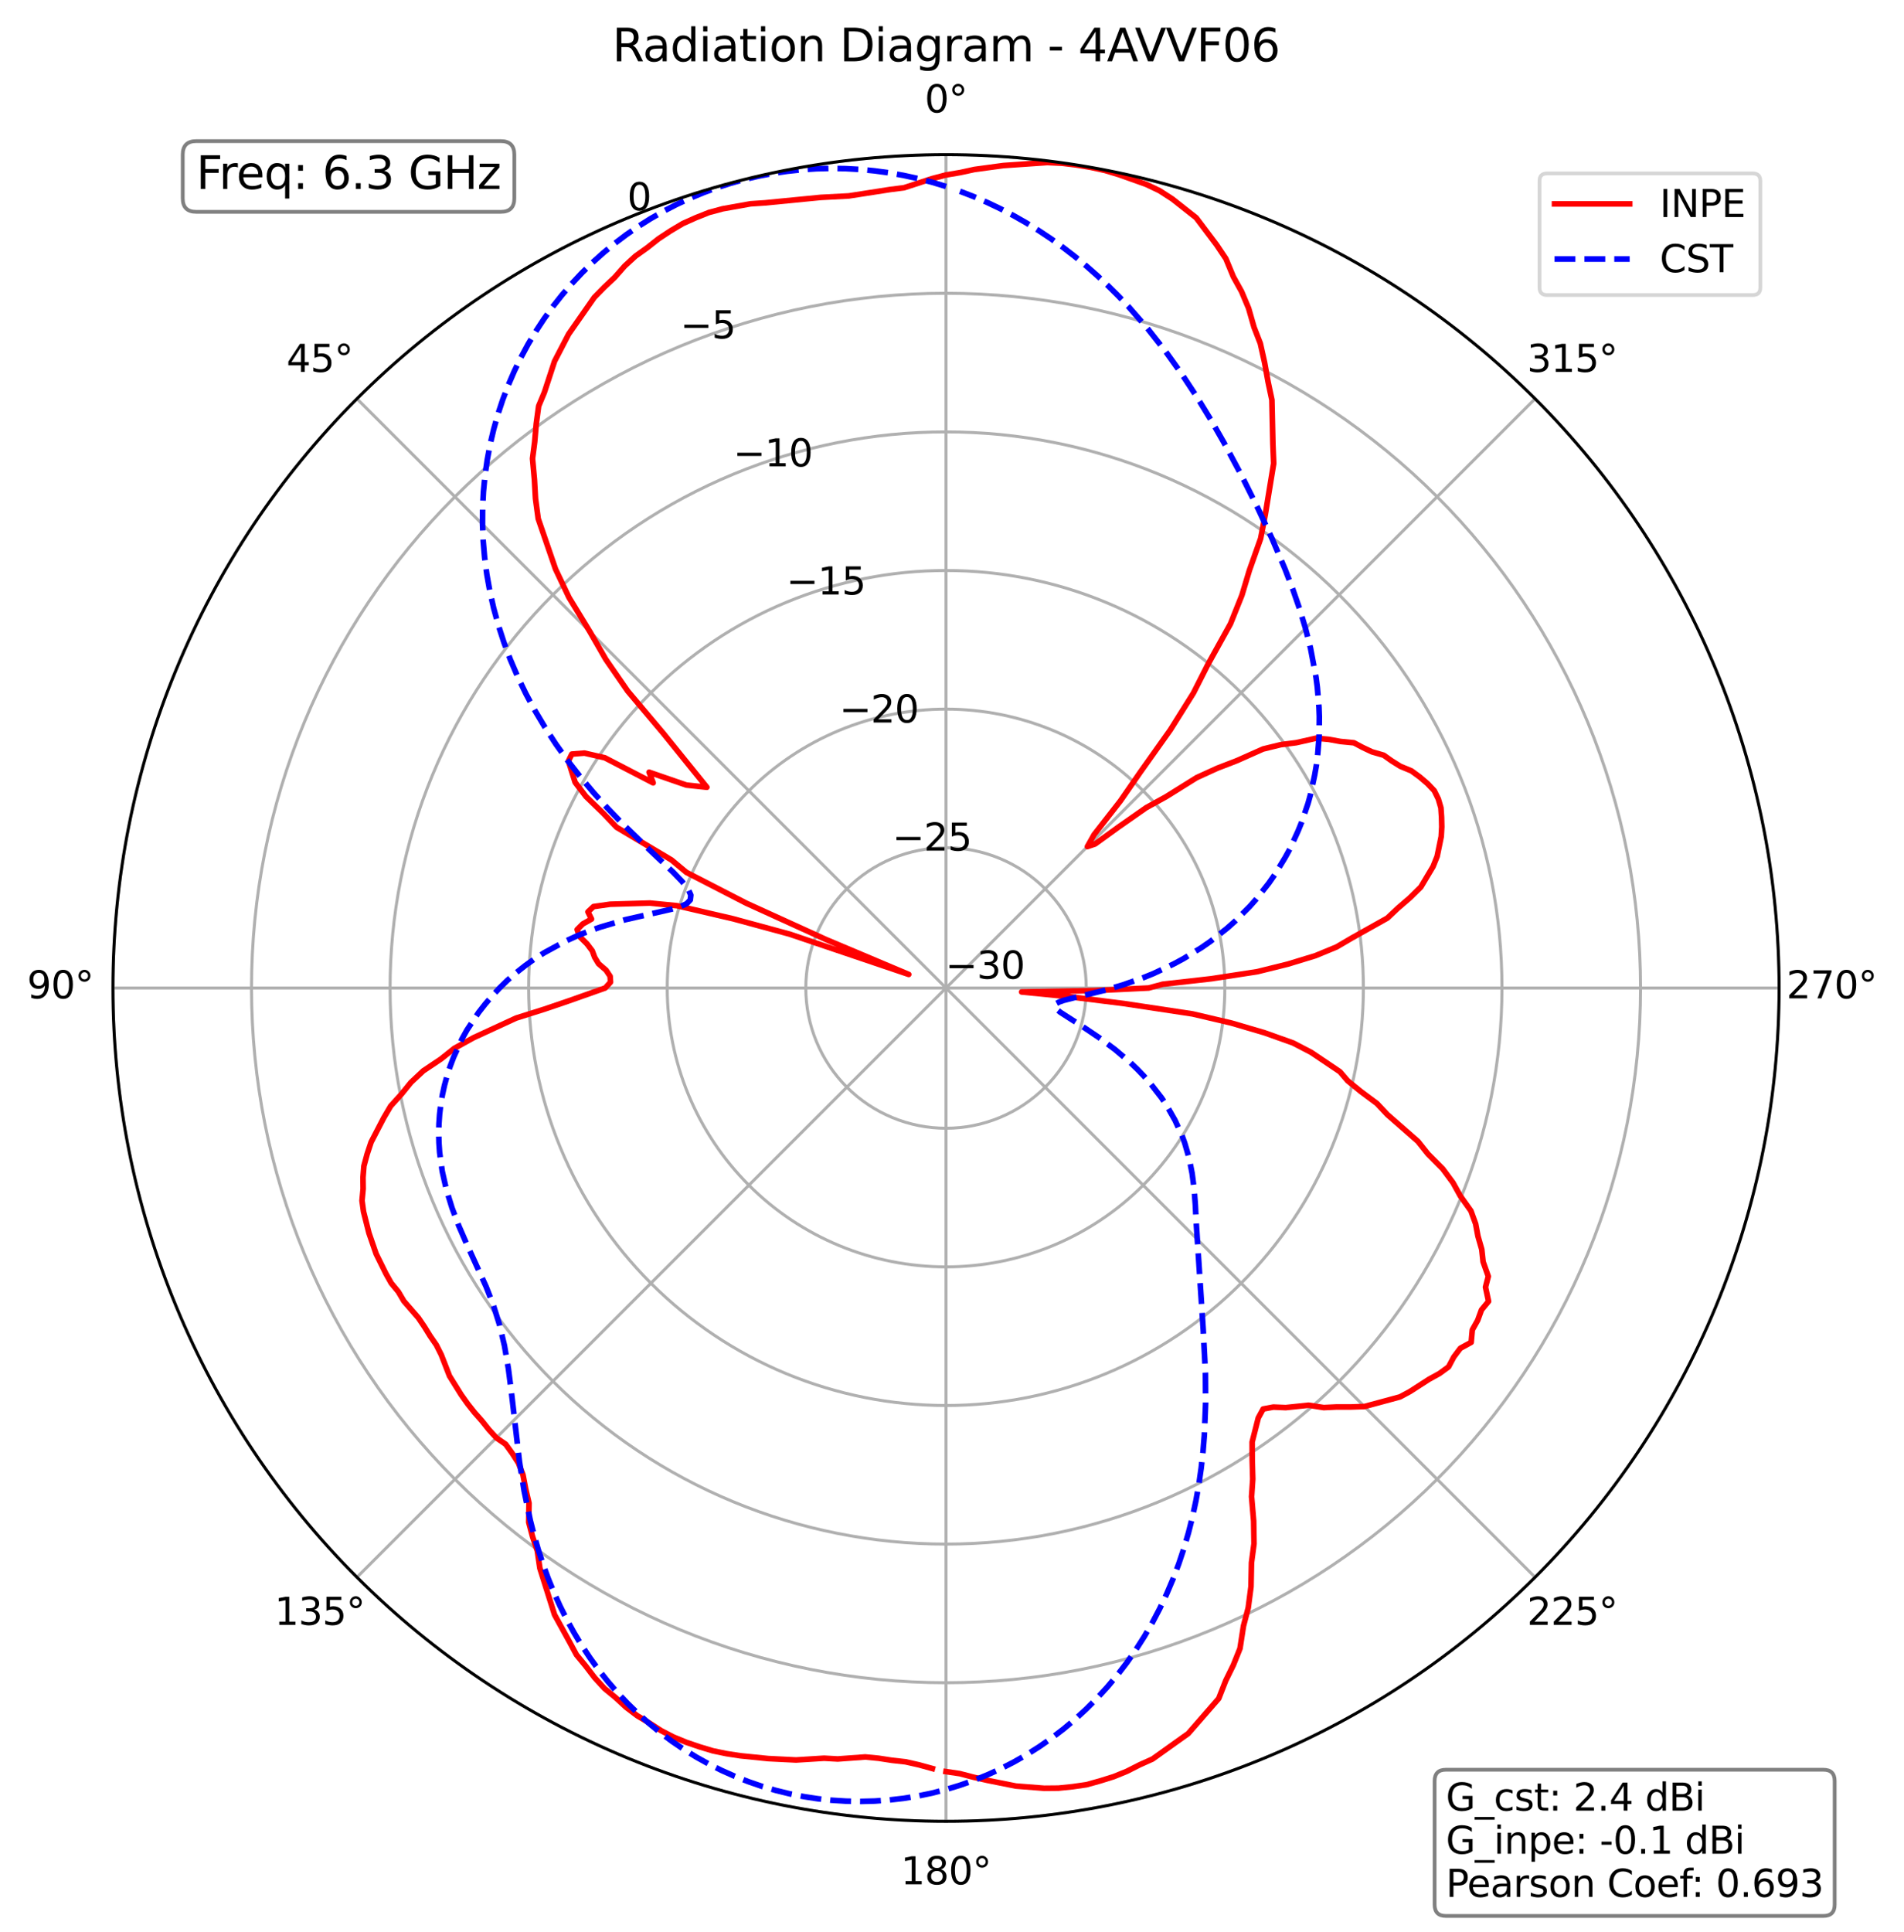 <?xml version="1.0" encoding="utf-8" standalone="no"?>
<!DOCTYPE svg PUBLIC "-//W3C//DTD SVG 1.1//EN"
  "http://www.w3.org/Graphics/SVG/1.1/DTD/svg11.dtd">
<svg xmlns:xlink="http://www.w3.org/1999/xlink" width="506.826pt" height="514.053pt" viewBox="0 0 506.826 514.053" xmlns="http://www.w3.org/2000/svg" version="1.1">
 <defs>
  <style type="text/css">*{stroke-linejoin: round; stroke-linecap: butt}</style>
 </defs>
 <g id="figure_1">
  <g id="patch_1">
   <path d="M 0 514.053 
L 506.826 514.053 
L 506.826 0 
L 0 0 
z
" style="fill: #ffffff"/>
  </g>
  <g id="axes_1">
   <g id="patch_2">
    <path d="M 473.582 262.917 
C 473.582 233.796 467.846 204.958 456.702 178.053 
C 445.558 151.149 429.222 126.701 408.63 106.109 
C 388.039 85.517 363.591 69.182 336.686 58.038 
C 309.782 46.893 280.944 41.157 251.822 41.157 
C 222.701 41.157 193.863 46.893 166.959 58.038 
C 140.054 69.182 115.606 85.517 95.014 106.109 
C 74.423 126.701 58.087 151.149 46.943 178.053 
C 35.799 204.958 30.062 233.796 30.062 262.917 
C 30.062 292.038 35.799 320.877 46.943 347.781 
C 58.087 374.686 74.423 399.133 95.014 419.725 
C 115.606 440.317 140.054 456.652 166.959 467.797 
C 193.863 478.941 222.701 484.677 251.822 484.677 
C 280.944 484.677 309.782 478.941 336.686 467.797 
C 363.591 456.652 388.039 440.317 408.63 419.725 
C 429.222 399.133 445.558 374.686 456.702 347.781 
C 467.846 320.877 473.582 292.038 473.582 262.917 
M 251.822 262.917 
C 251.822 262.917 251.822 262.917 251.822 262.917 
C 251.822 262.917 251.822 262.917 251.822 262.917 
C 251.822 262.917 251.822 262.917 251.822 262.917 
C 251.822 262.917 251.822 262.917 251.822 262.917 
C 251.822 262.917 251.822 262.917 251.822 262.917 
C 251.822 262.917 251.822 262.917 251.822 262.917 
C 251.822 262.917 251.822 262.917 251.822 262.917 
C 251.822 262.917 251.822 262.917 251.822 262.917 
C 251.822 262.917 251.822 262.917 251.822 262.917 
C 251.822 262.917 251.822 262.917 251.822 262.917 
C 251.822 262.917 251.822 262.917 251.822 262.917 
C 251.822 262.917 251.822 262.917 251.822 262.917 
C 251.822 262.917 251.822 262.917 251.822 262.917 
C 251.822 262.917 251.822 262.917 251.822 262.917 
C 251.822 262.917 251.822 262.917 251.822 262.917 
C 251.822 262.917 251.822 262.917 251.822 262.917 
M 473.582 262.917 
z
" style="fill: #ffffff"/>
   </g>
   <g id="matplotlib.axis_1">
    <g id="xtick_1">
     <g id="line2d_1">
      <path d="M 251.822 262.917 
L 251.822 41.157 
" clip-path="url(#p8ae333e4e7)" style="fill: none; stroke: #b0b0b0; stroke-width: 0.8; stroke-linecap: square"/>
     </g>
     <g id="text_1">
      <!-- 0° -->
      <g transform="translate(246.141 29.917)scale(0.1 -0.1)">
       <defs>
        <path id="DejaVuSans-30" d="M 2034 4250 
Q 1547 4250 1301 3770 
Q 1056 3291 1056 2328 
Q 1056 1369 1301 889 
Q 1547 409 2034 409 
Q 2525 409 2770 889 
Q 3016 1369 3016 2328 
Q 3016 3291 2770 3770 
Q 2525 4250 2034 4250 
z
M 2034 4750 
Q 2819 4750 3233 4129 
Q 3647 3509 3647 2328 
Q 3647 1150 3233 529 
Q 2819 -91 2034 -91 
Q 1250 -91 836 529 
Q 422 1150 422 2328 
Q 422 3509 836 4129 
Q 1250 4750 2034 4750 
z
" transform="scale(0.016)"/>
        <path id="DejaVuSans-b0" d="M 1600 4347 
Q 1350 4347 1178 4173 
Q 1006 4000 1006 3750 
Q 1006 3503 1178 3333 
Q 1350 3163 1600 3163 
Q 1850 3163 2022 3333 
Q 2194 3503 2194 3750 
Q 2194 3997 2020 4172 
Q 1847 4347 1600 4347 
z
M 1600 4750 
Q 1800 4750 1984 4673 
Q 2169 4597 2303 4453 
Q 2447 4313 2519 4134 
Q 2591 3956 2591 3750 
Q 2591 3338 2302 3052 
Q 2013 2766 1594 2766 
Q 1172 2766 890 3047 
Q 609 3328 609 3750 
Q 609 4169 896 4459 
Q 1184 4750 1600 4750 
z
" transform="scale(0.016)"/>
       </defs>
       <use xlink:href="#DejaVuSans-30"/>
       <use xlink:href="#DejaVuSans-b0" x="63.623"/>
      </g>
     </g>
    </g>
    <g id="xtick_2">
     <g id="line2d_2">
      <path d="M 251.822 262.917 
L 95.014 106.109 
" clip-path="url(#p8ae333e4e7)" style="fill: none; stroke: #b0b0b0; stroke-width: 0.8; stroke-linecap: square"/>
     </g>
     <g id="text_2">
      <!-- 45° -->
      <g transform="translate(76.253 98.969)scale(0.1 -0.1)">
       <defs>
        <path id="DejaVuSans-34" d="M 2419 4116 
L 825 1625 
L 2419 1625 
L 2419 4116 
z
M 2253 4666 
L 3047 4666 
L 3047 1625 
L 3713 1625 
L 3713 1100 
L 3047 1100 
L 3047 0 
L 2419 0 
L 2419 1100 
L 313 1100 
L 313 1709 
L 2253 4666 
z
" transform="scale(0.016)"/>
        <path id="DejaVuSans-35" d="M 691 4666 
L 3169 4666 
L 3169 4134 
L 1269 4134 
L 1269 2991 
Q 1406 3038 1543 3061 
Q 1681 3084 1819 3084 
Q 2600 3084 3056 2656 
Q 3513 2228 3513 1497 
Q 3513 744 3044 326 
Q 2575 -91 1722 -91 
Q 1428 -91 1123 -41 
Q 819 9 494 109 
L 494 744 
Q 775 591 1075 516 
Q 1375 441 1709 441 
Q 2250 441 2565 725 
Q 2881 1009 2881 1497 
Q 2881 1984 2565 2268 
Q 2250 2553 1709 2553 
Q 1456 2553 1204 2497 
Q 953 2441 691 2322 
L 691 4666 
z
" transform="scale(0.016)"/>
       </defs>
       <use xlink:href="#DejaVuSans-34"/>
       <use xlink:href="#DejaVuSans-35" x="63.623"/>
       <use xlink:href="#DejaVuSans-b0" x="127.246"/>
      </g>
     </g>
    </g>
    <g id="xtick_3">
     <g id="line2d_3">
      <path d="M 251.822 262.917 
L 30.062 262.917 
" clip-path="url(#p8ae333e4e7)" style="fill: none; stroke: #b0b0b0; stroke-width: 0.8; stroke-linecap: square"/>
     </g>
     <g id="text_3">
      <!-- 90° -->
      <g transform="translate(7.2 265.677)scale(0.1 -0.1)">
       <defs>
        <path id="DejaVuSans-39" d="M 703 97 
L 703 672 
Q 941 559 1184 500 
Q 1428 441 1663 441 
Q 2288 441 2617 861 
Q 2947 1281 2994 2138 
Q 2813 1869 2534 1725 
Q 2256 1581 1919 1581 
Q 1219 1581 811 2004 
Q 403 2428 403 3163 
Q 403 3881 828 4315 
Q 1253 4750 1959 4750 
Q 2769 4750 3195 4129 
Q 3622 3509 3622 2328 
Q 3622 1225 3098 567 
Q 2575 -91 1691 -91 
Q 1453 -91 1209 -44 
Q 966 3 703 97 
z
M 1959 2075 
Q 2384 2075 2632 2365 
Q 2881 2656 2881 3163 
Q 2881 3666 2632 3958 
Q 2384 4250 1959 4250 
Q 1534 4250 1286 3958 
Q 1038 3666 1038 3163 
Q 1038 2656 1286 2365 
Q 1534 2075 1959 2075 
z
" transform="scale(0.016)"/>
       </defs>
       <use xlink:href="#DejaVuSans-39"/>
       <use xlink:href="#DejaVuSans-30" x="63.623"/>
       <use xlink:href="#DejaVuSans-b0" x="127.246"/>
      </g>
     </g>
    </g>
    <g id="xtick_4">
     <g id="line2d_4">
      <path d="M 251.822 262.917 
L 95.014 419.725 
" clip-path="url(#p8ae333e4e7)" style="fill: none; stroke: #b0b0b0; stroke-width: 0.8; stroke-linecap: square"/>
     </g>
     <g id="text_4">
      <!-- 135° -->
      <g transform="translate(73.071 432.384)scale(0.1 -0.1)">
       <defs>
        <path id="DejaVuSans-31" d="M 794 531 
L 1825 531 
L 1825 4091 
L 703 3866 
L 703 4441 
L 1819 4666 
L 2450 4666 
L 2450 531 
L 3481 531 
L 3481 0 
L 794 0 
L 794 531 
z
" transform="scale(0.016)"/>
        <path id="DejaVuSans-33" d="M 2597 2516 
Q 3050 2419 3304 2112 
Q 3559 1806 3559 1356 
Q 3559 666 3084 287 
Q 2609 -91 1734 -91 
Q 1441 -91 1130 -33 
Q 819 25 488 141 
L 488 750 
Q 750 597 1062 519 
Q 1375 441 1716 441 
Q 2309 441 2620 675 
Q 2931 909 2931 1356 
Q 2931 1769 2642 2001 
Q 2353 2234 1838 2234 
L 1294 2234 
L 1294 2753 
L 1863 2753 
Q 2328 2753 2575 2939 
Q 2822 3125 2822 3475 
Q 2822 3834 2567 4026 
Q 2313 4219 1838 4219 
Q 1578 4219 1281 4162 
Q 984 4106 628 3988 
L 628 4550 
Q 988 4650 1302 4700 
Q 1616 4750 1894 4750 
Q 2613 4750 3031 4423 
Q 3450 4097 3450 3541 
Q 3450 3153 3228 2886 
Q 3006 2619 2597 2516 
z
" transform="scale(0.016)"/>
       </defs>
       <use xlink:href="#DejaVuSans-31"/>
       <use xlink:href="#DejaVuSans-33" x="63.623"/>
       <use xlink:href="#DejaVuSans-35" x="127.246"/>
       <use xlink:href="#DejaVuSans-b0" x="190.869"/>
      </g>
     </g>
    </g>
    <g id="xtick_5">
     <g id="line2d_5">
      <path d="M 251.822 262.917 
L 251.822 484.677 
" clip-path="url(#p8ae333e4e7)" style="fill: none; stroke: #b0b0b0; stroke-width: 0.8; stroke-linecap: square"/>
     </g>
     <g id="text_5">
      <!-- 180° -->
      <g transform="translate(239.779 501.437)scale(0.1 -0.1)">
       <defs>
        <path id="DejaVuSans-38" d="M 2034 2216 
Q 1584 2216 1326 1975 
Q 1069 1734 1069 1313 
Q 1069 891 1326 650 
Q 1584 409 2034 409 
Q 2484 409 2743 651 
Q 3003 894 3003 1313 
Q 3003 1734 2745 1975 
Q 2488 2216 2034 2216 
z
M 1403 2484 
Q 997 2584 770 2862 
Q 544 3141 544 3541 
Q 544 4100 942 4425 
Q 1341 4750 2034 4750 
Q 2731 4750 3128 4425 
Q 3525 4100 3525 3541 
Q 3525 3141 3298 2862 
Q 3072 2584 2669 2484 
Q 3125 2378 3379 2068 
Q 3634 1759 3634 1313 
Q 3634 634 3220 271 
Q 2806 -91 2034 -91 
Q 1263 -91 848 271 
Q 434 634 434 1313 
Q 434 1759 690 2068 
Q 947 2378 1403 2484 
z
M 1172 3481 
Q 1172 3119 1398 2916 
Q 1625 2713 2034 2713 
Q 2441 2713 2670 2916 
Q 2900 3119 2900 3481 
Q 2900 3844 2670 4047 
Q 2441 4250 2034 4250 
Q 1625 4250 1398 4047 
Q 1172 3844 1172 3481 
z
" transform="scale(0.016)"/>
       </defs>
       <use xlink:href="#DejaVuSans-31"/>
       <use xlink:href="#DejaVuSans-38" x="63.623"/>
       <use xlink:href="#DejaVuSans-30" x="127.246"/>
       <use xlink:href="#DejaVuSans-b0" x="190.869"/>
      </g>
     </g>
    </g>
    <g id="xtick_6">
     <g id="line2d_6">
      <path d="M 251.822 262.917 
L 408.63 419.725 
" clip-path="url(#p8ae333e4e7)" style="fill: none; stroke: #b0b0b0; stroke-width: 0.8; stroke-linecap: square"/>
     </g>
     <g id="text_6">
      <!-- 225° -->
      <g transform="translate(406.486 432.384)scale(0.1 -0.1)">
       <defs>
        <path id="DejaVuSans-32" d="M 1228 531 
L 3431 531 
L 3431 0 
L 469 0 
L 469 531 
Q 828 903 1448 1529 
Q 2069 2156 2228 2338 
Q 2531 2678 2651 2914 
Q 2772 3150 2772 3378 
Q 2772 3750 2511 3984 
Q 2250 4219 1831 4219 
Q 1534 4219 1204 4116 
Q 875 4013 500 3803 
L 500 4441 
Q 881 4594 1212 4672 
Q 1544 4750 1819 4750 
Q 2544 4750 2975 4387 
Q 3406 4025 3406 3419 
Q 3406 3131 3298 2873 
Q 3191 2616 2906 2266 
Q 2828 2175 2409 1742 
Q 1991 1309 1228 531 
z
" transform="scale(0.016)"/>
       </defs>
       <use xlink:href="#DejaVuSans-32"/>
       <use xlink:href="#DejaVuSans-32" x="63.623"/>
       <use xlink:href="#DejaVuSans-35" x="127.246"/>
       <use xlink:href="#DejaVuSans-b0" x="190.869"/>
      </g>
     </g>
    </g>
    <g id="xtick_7">
     <g id="line2d_7">
      <path d="M 251.822 262.917 
L 473.582 262.917 
" clip-path="url(#p8ae333e4e7)" style="fill: none; stroke: #b0b0b0; stroke-width: 0.8; stroke-linecap: square"/>
     </g>
     <g id="text_7">
      <!-- 270° -->
      <g transform="translate(475.539 265.677)scale(0.1 -0.1)">
       <defs>
        <path id="DejaVuSans-37" d="M 525 4666 
L 3525 4666 
L 3525 4397 
L 1831 0 
L 1172 0 
L 2766 4134 
L 525 4134 
L 525 4666 
z
" transform="scale(0.016)"/>
       </defs>
       <use xlink:href="#DejaVuSans-32"/>
       <use xlink:href="#DejaVuSans-37" x="63.623"/>
       <use xlink:href="#DejaVuSans-30" x="127.246"/>
       <use xlink:href="#DejaVuSans-b0" x="190.869"/>
      </g>
     </g>
    </g>
    <g id="xtick_8">
     <g id="line2d_8">
      <path d="M 251.822 262.917 
L 408.63 106.109 
" clip-path="url(#p8ae333e4e7)" style="fill: none; stroke: #b0b0b0; stroke-width: 0.8; stroke-linecap: square"/>
     </g>
     <g id="text_8">
      <!-- 315° -->
      <g transform="translate(406.486 98.969)scale(0.1 -0.1)">
       <use xlink:href="#DejaVuSans-33"/>
       <use xlink:href="#DejaVuSans-31" x="63.623"/>
       <use xlink:href="#DejaVuSans-35" x="127.246"/>
       <use xlink:href="#DejaVuSans-b0" x="190.869"/>
      </g>
     </g>
    </g>
   </g>
   <g id="matplotlib.axis_2">
    <g id="ytick_1">
     <g id="line2d_9">
      <path d="M 251.822 262.479 
C 251.765 262.479 251.708 262.49 251.655 262.512 
C 251.602 262.534 251.553 262.567 251.513 262.607 
C 251.472 262.648 251.44 262.696 251.418 262.749 
C 251.396 262.803 251.384 262.86 251.384 262.917 
C 251.384 262.975 251.396 263.032 251.418 263.085 
C 251.44 263.138 251.472 263.186 251.513 263.227 
C 251.553 263.268 251.602 263.3 251.655 263.322 
C 251.708 263.344 251.765 263.355 251.822 263.355 
C 251.88 263.355 251.937 263.344 251.99 263.322 
C 252.043 263.3 252.092 263.268 252.132 263.227 
C 252.173 263.186 252.205 263.138 252.227 263.085 
C 252.249 263.032 252.261 262.975 252.261 262.917 
C 252.261 262.86 252.249 262.803 252.227 262.749 
C 252.205 262.696 252.173 262.648 252.132 262.607 
C 252.092 262.567 252.043 262.534 251.99 262.512 
C 251.937 262.49 251.88 262.479 251.822 262.479 
" clip-path="url(#p8ae333e4e7)" style="fill: none; stroke: #b0b0b0; stroke-width: 0.8; stroke-linecap: square"/>
     </g>
     <g id="text_9">
      <!-- −30 -->
      <g transform="translate(251.655 260.433)scale(0.1 -0.1)">
       <defs>
        <path id="DejaVuSans-2212" d="M 678 2272 
L 4684 2272 
L 4684 1741 
L 678 1741 
L 678 2272 
z
" transform="scale(0.016)"/>
       </defs>
       <use xlink:href="#DejaVuSans-2212"/>
       <use xlink:href="#DejaVuSans-33" x="83.789"/>
       <use xlink:href="#DejaVuSans-30" x="147.412"/>
      </g>
     </g>
    </g>
    <g id="ytick_2">
     <g id="line2d_10">
      <path d="M 251.822 225.592 
C 246.921 225.592 242.067 226.557 237.539 228.433 
C 233.01 230.309 228.895 233.058 225.43 236.524 
C 221.964 239.99 219.214 244.105 217.339 248.633 
C 215.463 253.162 214.497 258.016 214.497 262.917 
C 214.497 267.819 215.463 272.673 217.339 277.201 
C 219.214 281.729 221.964 285.844 225.43 289.31 
C 228.895 292.776 233.01 295.525 237.539 297.401 
C 242.067 299.277 246.921 300.242 251.822 300.242 
C 256.724 300.242 261.578 299.277 266.106 297.401 
C 270.635 295.525 274.75 292.776 278.215 289.31 
C 281.681 285.844 284.431 281.729 286.306 277.201 
C 288.182 272.673 289.148 267.819 289.148 262.917 
C 289.148 258.016 288.182 253.162 286.306 248.633 
C 284.431 244.105 281.681 239.99 278.215 236.524 
C 274.75 233.058 270.635 230.309 266.106 228.433 
C 261.578 226.557 256.724 225.592 251.822 225.592 
" clip-path="url(#p8ae333e4e7)" style="fill: none; stroke: #b0b0b0; stroke-width: 0.8; stroke-linecap: square"/>
     </g>
     <g id="text_10">
      <!-- −25 -->
      <g transform="translate(237.539 226.354)scale(0.1 -0.1)">
       <use xlink:href="#DejaVuSans-2212"/>
       <use xlink:href="#DejaVuSans-32" x="83.789"/>
       <use xlink:href="#DejaVuSans-35" x="147.412"/>
      </g>
     </g>
    </g>
    <g id="ytick_3">
     <g id="line2d_11">
      <path d="M 251.822 188.705 
C 242.077 188.705 232.426 190.625 223.423 194.354 
C 214.419 198.084 206.238 203.55 199.347 210.441 
C 192.456 217.332 186.989 225.514 183.259 234.517 
C 179.53 243.521 177.61 253.172 177.61 262.917 
C 177.61 272.663 179.53 282.313 183.259 291.317 
C 186.989 300.321 192.456 308.502 199.347 315.393 
C 206.238 322.284 214.419 327.751 223.423 331.48 
C 232.426 335.21 242.077 337.129 251.822 337.129 
C 261.568 337.129 271.219 335.21 280.222 331.48 
C 289.226 327.751 297.407 322.284 304.298 315.393 
C 311.189 308.502 316.656 300.321 320.386 291.317 
C 324.115 282.313 326.035 272.663 326.035 262.917 
C 326.035 253.172 324.115 243.521 320.386 234.517 
C 316.656 225.514 311.189 217.332 304.298 210.441 
C 297.407 203.55 289.226 198.084 280.222 194.354 
C 271.219 190.625 261.568 188.705 251.822 188.705 
" clip-path="url(#p8ae333e4e7)" style="fill: none; stroke: #b0b0b0; stroke-width: 0.8; stroke-linecap: square"/>
     </g>
     <g id="text_11">
      <!-- −20 -->
      <g transform="translate(223.423 192.274)scale(0.1 -0.1)">
       <use xlink:href="#DejaVuSans-2212"/>
       <use xlink:href="#DejaVuSans-32" x="83.789"/>
       <use xlink:href="#DejaVuSans-30" x="147.412"/>
      </g>
     </g>
    </g>
    <g id="ytick_4">
     <g id="line2d_12">
      <path d="M 251.822 151.818 
C 237.233 151.818 222.786 154.692 209.307 160.275 
C 195.828 165.858 183.58 174.042 173.264 184.358 
C 162.947 194.675 154.763 206.923 149.18 220.401 
C 143.597 233.88 140.723 248.328 140.723 262.917 
C 140.723 277.507 143.597 291.954 149.18 305.433 
C 154.763 318.912 162.947 331.16 173.264 341.476 
C 183.58 351.792 195.828 359.976 209.307 365.559 
C 222.786 371.143 237.233 374.016 251.822 374.016 
C 266.412 374.016 280.859 371.143 294.338 365.559 
C 307.817 359.976 320.065 351.792 330.381 341.476 
C 340.698 331.16 348.882 318.912 354.465 305.433 
C 360.048 291.954 362.922 277.507 362.922 262.917 
C 362.922 248.328 360.048 233.88 354.465 220.401 
C 348.882 206.923 340.698 194.675 330.381 184.358 
C 320.065 174.042 307.817 165.858 294.338 160.275 
C 280.859 154.692 266.412 151.818 251.822 151.818 
" clip-path="url(#p8ae333e4e7)" style="fill: none; stroke: #b0b0b0; stroke-width: 0.8; stroke-linecap: square"/>
     </g>
     <g id="text_12">
      <!-- −15 -->
      <g transform="translate(209.307 158.195)scale(0.1 -0.1)">
       <use xlink:href="#DejaVuSans-2212"/>
       <use xlink:href="#DejaVuSans-31" x="83.789"/>
       <use xlink:href="#DejaVuSans-35" x="147.412"/>
      </g>
     </g>
    </g>
    <g id="ytick_5">
     <g id="line2d_13">
      <path d="M 251.822 114.931 
C 232.389 114.931 213.145 118.759 195.191 126.196 
C 177.237 133.633 160.922 144.534 147.181 158.275 
C 133.439 172.017 122.538 188.331 115.101 206.285 
C 107.664 224.239 103.836 243.484 103.836 262.917 
C 103.836 282.351 107.664 301.595 115.101 319.549 
C 122.538 337.503 133.439 353.818 147.181 367.559 
C 160.922 381.301 177.237 392.202 195.191 399.638 
C 213.145 407.075 232.389 410.903 251.822 410.903 
C 271.256 410.903 290.5 407.075 308.454 399.638 
C 326.408 392.202 342.723 381.301 356.464 367.559 
C 370.206 353.818 381.107 337.503 388.544 319.549 
C 395.981 301.595 399.809 282.351 399.809 262.917 
C 399.809 243.484 395.981 224.239 388.544 206.285 
C 381.107 188.331 370.206 172.017 356.464 158.275 
C 342.723 144.534 326.408 133.633 308.454 126.196 
C 290.5 118.759 271.256 114.931 251.822 114.931 
" clip-path="url(#p8ae333e4e7)" style="fill: none; stroke: #b0b0b0; stroke-width: 0.8; stroke-linecap: square"/>
     </g>
     <g id="text_13">
      <!-- −10 -->
      <g transform="translate(195.191 124.116)scale(0.1 -0.1)">
       <use xlink:href="#DejaVuSans-2212"/>
       <use xlink:href="#DejaVuSans-31" x="83.789"/>
       <use xlink:href="#DejaVuSans-30" x="147.412"/>
      </g>
     </g>
    </g>
    <g id="ytick_6">
     <g id="line2d_14">
      <path d="M 251.822 78.044 
C 227.545 78.044 203.504 82.826 181.075 92.117 
C 158.645 101.407 138.264 115.026 121.098 132.192 
C 103.931 149.359 90.313 169.74 81.022 192.169 
C 71.732 214.599 66.949 238.64 66.949 262.917 
C 66.949 287.194 71.732 311.236 81.022 333.665 
C 90.313 356.094 103.931 376.476 121.098 393.642 
C 138.264 410.809 158.645 424.427 181.075 433.718 
C 203.504 443.008 227.545 447.79 251.822 447.79 
C 276.1 447.79 300.141 443.008 322.57 433.718 
C 345 424.427 365.381 410.809 382.547 393.642 
C 399.714 376.476 413.332 356.094 422.623 333.665 
C 431.913 311.236 436.696 287.194 436.696 262.917 
C 436.696 238.64 431.913 214.599 422.623 192.169 
C 413.332 169.74 399.714 149.359 382.547 132.192 
C 365.381 115.026 345 101.407 322.57 92.117 
C 300.141 82.826 276.1 78.044 251.822 78.044 
" clip-path="url(#p8ae333e4e7)" style="fill: none; stroke: #b0b0b0; stroke-width: 0.8; stroke-linecap: square"/>
     </g>
     <g id="text_14">
      <!-- −5 -->
      <g transform="translate(181.075 90.037)scale(0.1 -0.1)">
       <use xlink:href="#DejaVuSans-2212"/>
       <use xlink:href="#DejaVuSans-35" x="83.789"/>
      </g>
     </g>
    </g>
    <g id="ytick_7">
     <g id="line2d_15">
      <path d="M 251.822 41.157 
C 222.701 41.157 193.863 46.893 166.959 58.038 
C 140.054 69.182 115.606 85.517 95.014 106.109 
C 74.423 126.701 58.087 151.149 46.943 178.053 
C 35.799 204.958 30.062 233.796 30.062 262.917 
C 30.062 292.038 35.799 320.877 46.943 347.781 
C 58.087 374.686 74.423 399.133 95.014 419.725 
C 115.606 440.317 140.054 456.652 166.959 467.797 
C 193.863 478.941 222.701 484.677 251.822 484.677 
C 280.944 484.677 309.782 478.941 336.686 467.797 
C 363.591 456.652 388.039 440.317 408.63 419.725 
C 429.222 399.133 445.558 374.686 456.702 347.781 
C 467.846 320.877 473.582 292.038 473.582 262.917 
C 473.582 233.796 467.846 204.958 456.702 178.053 
C 445.558 151.149 429.222 126.701 408.63 106.109 
C 388.039 85.517 363.591 69.182 336.686 58.038 
C 309.782 46.893 280.944 41.157 251.822 41.157 
" clip-path="url(#p8ae333e4e7)" style="fill: none; stroke: #b0b0b0; stroke-width: 0.8; stroke-linecap: square"/>
     </g>
     <g id="text_15">
      <!-- 0 -->
      <g transform="translate(166.959 55.958)scale(0.1 -0.1)">
       <use xlink:href="#DejaVuSans-30"/>
      </g>
     </g>
    </g>
   </g>
   <g id="line2d_16">
    <path d="M 251.822 471.442 
L 255.472 471.978 
L 259.157 472.937 
L 262.873 473.779 
L 270.402 475.286 
L 277.971 475.878 
L 281.747 475.842 
L 285.486 475.462 
L 289.206 474.929 
L 292.837 473.919 
L 296.433 472.795 
L 299.947 471.367 
L 303.363 469.636 
L 306.799 468.092 
L 313.16 463.544 
L 316.288 461.32 
L 324.404 451.999 
L 326.284 447.215 
L 328.304 443.097 
L 330.075 438.675 
L 330.998 432.709 
L 332.267 427.853 
L 333.003 422.244 
L 333.136 415.845 
L 333.804 410.816 
L 333.709 404.749 
L 333.159 398.284 
L 333.476 393.591 
L 333.33 388.427 
L 333.313 383.732 
L 334.943 377.323 
L 336.243 374.947 
L 338.953 374.439 
L 342.242 374.576 
L 348.334 373.941 
L 352.355 374.57 
L 355.788 374.406 
L 359.491 374.411 
L 363.194 374.289 
L 372.669 371.728 
L 375.341 370.29 
L 380.394 367.033 
L 383.145 365.518 
L 385.599 363.725 
L 386.98 361.115 
L 388.734 358.783 
L 391.615 357.209 
L 391.916 353.895 
L 393.344 351.35 
L 394.36 348.563 
L 396.236 346.294 
L 395.424 342.517 
L 396.166 339.666 
L 394.781 335.758 
L 394.426 332.47 
L 393.412 328.941 
L 392.804 325.686 
L 391.549 322.227 
L 388.704 318.221 
L 386.763 314.716 
L 384.035 311.038 
L 380.118 307.093 
L 377.445 303.735 
L 369.298 296.603 
L 366.526 293.652 
L 362.22 290.442 
L 358.737 287.6 
L 356.684 285.206 
L 349.05 280.061 
L 344.226 277.553 
L 336.6 274.832 
L 327.795 272.245 
L 317.455 269.815 
L 299.199 267.062 
L 284.214 265.182 
L 271.938 263.971 
L 291.37 263.607 
L 305.762 262.917 
L 309.508 261.91 
L 322.458 260.451 
L 334.685 258.575 
L 342.847 256.552 
L 350.174 254.313 
L 355.79 251.99 
L 359.758 249.664 
L 369.307 244.31 
L 372.052 241.718 
L 375.306 238.914 
L 378.21 236.053 
L 381.468 230.593 
L 382.552 227.888 
L 383.635 222.618 
L 383.781 220.041 
L 383.724 217.5 
L 383.556 214.97 
L 382.865 212.615 
L 381.782 210.41 
L 379.984 208.516 
L 377.936 206.768 
L 375.72 205.143 
L 372.77 203.927 
L 370.447 202.475 
L 368.325 200.972 
L 365.2 200.071 
L 362.713 198.895 
L 360.415 197.668 
L 356.807 197.316 
L 353.703 196.755 
L 350.374 196.443 
L 345.041 197.645 
L 340.952 198.161 
L 336.22 199.319 
L 329.26 202.416 
L 324.065 204.417 
L 318.534 206.94 
L 310.342 212.047 
L 305.125 214.923 
L 297.821 220.023 
L 291.509 224.592 
L 289.452 225.288 
L 291.249 222.089 
L 298.214 213.169 
L 303.534 205.486 
L 311.536 194.225 
L 317.673 184.439 
L 321.517 176.852 
L 327.535 166.01 
L 330.587 158.393 
L 332.58 151.765 
L 335.57 143.314 
L 336.811 136.916 
L 339.039 123.341 
L 338.828 118.115 
L 338.568 106.424 
L 337.559 101.671 
L 336.624 96.485 
L 335.485 91.383 
L 333.813 87.088 
L 332.361 82.024 
L 330.492 77.583 
L 328.298 73.632 
L 326.319 68.848 
L 323.816 65.117 
L 318.419 57.954 
L 312.037 52.925 
L 308.672 50.752 
L 305.141 49.069 
L 297.831 46.465 
L 294.114 45.347 
L 290.331 44.526 
L 286.512 43.895 
L 282.669 43.432 
L 278.794 43.249 
L 267.127 44.052 
L 259.429 45.089 
L 255.61 45.919 
L 251.822 46.557 
L 248.063 47.542 
L 240.662 49.956 
L 236.964 50.426 
L 225.942 52.139 
L 218.5 52.529 
L 203.587 53.986 
L 199.793 54.237 
L 192.365 55.563 
L 188.727 56.54 
L 185.221 57.94 
L 181.774 59.482 
L 178.489 61.436 
L 175.291 63.545 
L 172.243 65.951 
L 169.152 68.158 
L 166.285 70.796 
L 163.637 73.802 
L 160.861 76.418 
L 158.186 79.145 
L 151.363 88.916 
L 147.611 96.145 
L 144.907 104.409 
L 143.384 108.052 
L 142.741 112.779 
L 142.326 117.61 
L 141.75 122.031 
L 142.257 127.614 
L 142.544 132.684 
L 143.264 138.035 
L 147.877 151.45 
L 151.457 158.986 
L 157.035 168.129 
L 161.254 175.456 
L 167.09 183.903 
L 176.601 195.187 
L 188.163 209.5 
L 182.704 208.916 
L 172.78 205.49 
L 173.863 208.329 
L 160.989 201.649 
L 155.566 200.407 
L 152.212 200.674 
L 151.312 202.524 
L 153.098 208.193 
L 155.969 211.951 
L 160.589 216.431 
L 164.135 220.149 
L 178.746 228.841 
L 182.719 232.15 
L 198.626 240.337 
L 219.773 249.969 
L 241.899 259.305 
L 210.162 248.572 
L 195.114 244.491 
L 180.204 241.021 
L 172.996 240.314 
L 162.413 240.625 
L 157.983 241.253 
L 156.501 242.656 
L 157.451 244.573 
L 155.14 245.869 
L 153.633 247.366 
L 154.275 249.208 
L 156.262 251.184 
L 157.649 253.019 
L 158.285 254.734 
L 159.319 256.449 
L 161.327 258.175 
L 162.408 259.795 
L 162.515 261.358 
L 161.1 262.917 
L 151.135 266.433 
L 145.009 268.515 
L 137.381 270.92 
L 126.078 276.133 
L 120.91 278.991 
L 117.375 281.813 
L 112.683 284.955 
L 109.398 288.031 
L 106.932 291.081 
L 103.989 294.34 
L 102.145 297.473 
L 98.788 303.923 
L 97.733 307.102 
L 96.87 310.291 
L 96.626 313.344 
L 96.665 316.342 
L 96.366 319.499 
L 96.771 322.436 
L 98.209 328.122 
L 100.117 333.659 
L 102.704 338.897 
L 104.131 341.446 
L 106.028 343.733 
L 107.505 346.239 
L 111.364 350.685 
L 112.985 353.079 
L 114.507 355.538 
L 116.15 357.916 
L 117.465 360.534 
L 119.657 366.176 
L 122.787 371.191 
L 124.502 373.596 
L 126.332 375.909 
L 128.285 378.117 
L 130.129 380.435 
L 132.12 382.619 
L 134.591 384.314 
L 136.351 386.746 
L 138.006 389.323 
L 139.213 392.46 
L 139.94 396.253 
L 140.817 399.997 
L 140.742 405.094 
L 141.771 408.961 
L 143.018 412.674 
L 143.706 417.324 
L 147.611 429.69 
L 151.485 436.707 
L 153.457 440.374 
L 155.897 443.327 
L 158.3 446.466 
L 160.909 449.317 
L 163.799 451.684 
L 166.618 454.29 
L 169.622 456.57 
L 172.807 458.488 
L 175.965 460.533 
L 179.274 462.243 
L 182.704 463.653 
L 186.211 464.85 
L 189.76 465.915 
L 193.398 466.669 
L 197.077 467.23 
L 204.48 467.981 
L 211.89 468.35 
L 219.359 467.884 
L 222.988 468.083 
L 230.315 467.548 
L 233.889 467.893 
L 237.451 468.439 
L 241.031 468.836 
L 244.604 469.641 
L 248.197 470.629 
L 248.197 470.629 
" clip-path="url(#p8ae333e4e7)" style="fill: none; stroke: #ff0000; stroke-width: 1.5; stroke-linecap: square"/>
   </g>
   <g id="line2d_17">
    <path d="M 251.822 49.619 
L 248.08 48.486 
L 244.3 47.508 
L 240.489 46.67 
L 236.653 45.988 
L 232.798 45.463 
L 228.928 45.087 
L 225.05 44.875 
L 221.17 44.813 
L 217.293 44.908 
L 213.427 45.166 
L 209.575 45.572 
L 205.745 46.14 
L 201.942 46.862 
L 198.174 47.744 
L 194.444 48.778 
L 190.76 49.968 
L 187.129 51.313 
L 183.553 52.804 
L 180.038 54.439 
L 176.594 56.229 
L 173.223 58.159 
L 169.933 60.233 
L 166.728 62.446 
L 163.614 64.798 
L 160.597 67.283 
L 157.682 69.9 
L 154.873 72.644 
L 152.18 75.518 
L 149.602 78.506 
L 147.147 81.614 
L 144.821 84.837 
L 142.628 88.169 
L 140.573 91.608 
L 138.661 95.148 
L 136.897 98.786 
L 135.286 102.518 
L 133.832 106.339 
L 132.539 110.242 
L 131.416 114.227 
L 130.461 118.284 
L 129.688 122.417 
L 129.091 126.61 
L 128.683 130.866 
L 128.462 135.174 
L 128.443 139.537 
L 128.616 143.939 
L 128.998 148.381 
L 129.589 152.857 
L 130.392 157.36 
L 131.417 161.885 
L 132.671 166.43 
L 134.144 170.977 
L 135.857 175.531 
L 137.799 180.074 
L 139.985 184.607 
L 142.409 189.117 
L 145.097 193.609 
L 147.97 198.023 
L 151.09 202.391 
L 154.458 206.704 
L 157.944 210.879 
L 161.61 214.95 
L 165.387 218.876 
L 172.796 226.066 
L 179.164 232.075 
L 181.509 234.509 
L 183.159 236.56 
L 183.888 238.191 
L 183.746 239.477 
L 182.786 240.486 
L 181.065 241.284 
L 178.712 241.953 
L 166.387 244.757 
L 159.848 246.7 
L 156.591 247.834 
L 153.494 249.098 
L 150.485 250.474 
L 144.821 253.556 
L 142.172 255.25 
L 139.697 257.041 
L 137.326 258.919 
L 135.061 260.879 
L 132.977 262.917 
L 131.004 265.026 
L 129.142 267.201 
L 127.394 269.438 
L 124.316 274.073 
L 122.99 276.458 
L 120.743 281.339 
L 119.802 283.827 
L 118.988 286.34 
L 118.302 288.871 
L 117.75 291.415 
L 117.319 293.97 
L 117.015 296.528 
L 116.839 299.086 
L 116.781 301.64 
L 116.843 304.185 
L 117.022 306.716 
L 117.725 311.725 
L 118.839 316.646 
L 120.331 321.461 
L 122.116 326.179 
L 124.129 330.813 
L 129.406 342.415 
L 131.313 347.299 
L 132.952 352.492 
L 134.282 358.1 
L 135.325 364.187 
L 136.168 370.767 
L 138.287 389.011 
L 139.523 396.751 
L 141.155 404.565 
L 142.148 408.46 
L 143.265 412.333 
L 144.514 416.169 
L 145.893 419.964 
L 147.413 423.694 
L 149.066 427.362 
L 150.861 430.946 
L 152.787 434.453 
L 154.848 437.863 
L 157.041 441.175 
L 159.363 444.379 
L 161.809 447.472 
L 164.376 450.446 
L 167.06 453.297 
L 169.856 456.019 
L 172.758 458.609 
L 175.761 461.063 
L 178.863 463.373 
L 182.053 465.543 
L 185.328 467.565 
L 188.684 469.435 
L 192.114 471.144 
L 195.611 472.703 
L 199.168 474.103 
L 202.779 475.349 
L 206.44 476.425 
L 210.144 477.337 
L 213.883 478.082 
L 217.652 478.661 
L 221.444 479.071 
L 225.253 479.304 
L 229.072 479.376 
L 232.893 479.277 
L 236.713 479 
L 240.521 478.56 
L 244.314 477.943 
L 248.083 477.164 
L 251.822 476.201 
L 255.526 475.076 
L 259.186 473.785 
L 262.797 472.323 
L 266.352 470.696 
L 269.844 468.904 
L 273.267 466.95 
L 276.615 464.834 
L 279.881 462.561 
L 283.058 460.132 
L 286.142 457.551 
L 289.125 454.822 
L 292.001 451.941 
L 294.766 448.925 
L 297.411 445.763 
L 299.935 442.474 
L 302.329 439.054 
L 304.591 435.514 
L 306.715 431.859 
L 308.697 428.092 
L 310.531 424.218 
L 312.216 420.249 
L 313.754 416.202 
L 315.134 412.069 
L 316.362 407.875 
L 317.435 403.624 
L 318.354 399.328 
L 319.124 395.004 
L 319.746 390.663 
L 320.231 386.329 
L 320.581 382.011 
L 320.923 373.501 
L 320.879 365.298 
L 320.282 353.766 
L 318.4 325.001 
L 318.187 320.607 
L 317.867 316.399 
L 317.336 312.285 
L 316.542 308.234 
L 315.361 304.18 
L 314.633 302.165 
L 312.77 298.105 
L 310.508 294.121 
L 309.204 292.154 
L 306.177 288.263 
L 304.522 286.381 
L 302.75 284.535 
L 300.863 282.731 
L 296.81 279.291 
L 292.653 276.184 
L 288.624 273.47 
L 282.27 269.389 
L 281.365 268.66 
L 280.879 268.041 
L 280.819 267.51 
L 281.187 267.044 
L 281.986 266.621 
L 283.147 266.21 
L 286.555 265.346 
L 293.568 263.646 
L 298.879 262.096 
L 304.347 260.165 
L 307.087 259.053 
L 312.348 256.556 
L 314.937 255.168 
L 319.875 252.139 
L 322.219 250.504 
L 326.65 247.012 
L 328.733 245.161 
L 332.627 241.266 
L 334.435 239.228 
L 337.768 234.992 
L 339.291 232.8 
L 342.043 228.285 
L 343.34 225.942 
L 345.499 221.21 
L 346.495 218.771 
L 348.183 213.819 
L 348.875 211.313 
L 349.954 206.261 
L 350.405 203.683 
L 350.732 201.112 
L 351.145 195.923 
L 351.193 190.72 
L 351.097 188.109 
L 350.661 182.879 
L 350.323 180.265 
L 348.841 172.446 
L 347.513 167.227 
L 345.931 161.998 
L 344.109 156.754 
L 342.07 151.471 
L 338.642 143.421 
L 334.792 135.155 
L 330.522 126.605 
L 325.782 117.763 
L 322.324 111.726 
L 318.59 105.623 
L 314.554 99.497 
L 310.188 93.411 
L 305.475 87.427 
L 300.402 81.614 
L 297.729 78.797 
L 294.965 76.047 
L 292.111 73.374 
L 289.17 70.781 
L 286.142 68.282 
L 283.03 65.881 
L 279.837 63.585 
L 276.566 61.399 
L 273.221 59.329 
L 269.805 57.381 
L 266.322 55.559 
L 262.778 53.868 
L 259.177 52.313 
L 255.523 50.898 
L 255.523 50.898 
" clip-path="url(#p8ae333e4e7)" style="fill: none; stroke-dasharray: 5.55,2.4; stroke-dashoffset: 0; stroke: #0000ff; stroke-width: 1.5"/>
   </g>
   <g id="patch_3">
    <path d="M 251.822 41.157 
C 222.701 41.157 193.863 46.893 166.959 58.038 
C 140.054 69.182 115.606 85.517 95.014 106.109 
C 74.423 126.701 58.087 151.149 46.943 178.053 
C 35.799 204.958 30.062 233.796 30.062 262.917 
C 30.062 292.038 35.799 320.877 46.943 347.781 
C 58.087 374.686 74.423 399.133 95.014 419.725 
C 115.606 440.317 140.054 456.652 166.959 467.797 
C 193.863 478.941 222.701 484.677 251.822 484.677 
C 280.944 484.677 309.782 478.941 336.686 467.797 
C 363.591 456.652 388.039 440.317 408.63 419.725 
C 429.222 399.133 445.558 374.686 456.702 347.781 
C 467.846 320.877 473.582 292.038 473.582 262.917 
C 473.582 233.796 467.846 204.958 456.702 178.053 
C 445.558 151.149 429.222 126.701 408.63 106.109 
C 388.039 85.517 363.591 69.182 336.686 58.038 
C 309.782 46.893 280.944 41.157 251.822 41.157 
" style="fill: none; stroke: #000000; stroke-width: 0.8; stroke-linejoin: miter; stroke-linecap: square"/>
   </g>
   <g id="text_16">
    <g id="patch_4">
     <path d="M 384.878 509.853 
L 485.369 509.853 
Q 488.369 509.853 488.369 506.853 
L 488.369 473.945 
Q 488.369 470.945 485.369 470.945 
L 384.878 470.945 
Q 381.878 470.945 381.878 473.945 
L 381.878 506.853 
Q 381.878 509.853 384.878 509.853 
z
" style="fill: #ffffff; stroke: #808080; stroke-linejoin: miter"/>
    </g>
    <!-- G_cst: 2.4 dBi -->
    <g transform="translate(384.878 481.822)scale(0.1 -0.1)">
     <defs>
      <path id="DejaVuSans-47" d="M 3809 666 
L 3809 1919 
L 2778 1919 
L 2778 2438 
L 4434 2438 
L 4434 434 
Q 4069 175 3628 42 
Q 3188 -91 2688 -91 
Q 1594 -91 976 548 
Q 359 1188 359 2328 
Q 359 3472 976 4111 
Q 1594 4750 2688 4750 
Q 3144 4750 3555 4637 
Q 3966 4525 4313 4306 
L 4313 3634 
Q 3963 3931 3569 4081 
Q 3175 4231 2741 4231 
Q 1884 4231 1454 3753 
Q 1025 3275 1025 2328 
Q 1025 1384 1454 906 
Q 1884 428 2741 428 
Q 3075 428 3337 486 
Q 3600 544 3809 666 
z
" transform="scale(0.016)"/>
      <path id="DejaVuSans-5f" d="M 3263 -1063 
L 3263 -1509 
L -63 -1509 
L -63 -1063 
L 3263 -1063 
z
" transform="scale(0.016)"/>
      <path id="DejaVuSans-63" d="M 3122 3366 
L 3122 2828 
Q 2878 2963 2633 3030 
Q 2388 3097 2138 3097 
Q 1578 3097 1268 2742 
Q 959 2388 959 1747 
Q 959 1106 1268 751 
Q 1578 397 2138 397 
Q 2388 397 2633 464 
Q 2878 531 3122 666 
L 3122 134 
Q 2881 22 2623 -34 
Q 2366 -91 2075 -91 
Q 1284 -91 818 406 
Q 353 903 353 1747 
Q 353 2603 823 3093 
Q 1294 3584 2113 3584 
Q 2378 3584 2631 3529 
Q 2884 3475 3122 3366 
z
" transform="scale(0.016)"/>
      <path id="DejaVuSans-73" d="M 2834 3397 
L 2834 2853 
Q 2591 2978 2328 3040 
Q 2066 3103 1784 3103 
Q 1356 3103 1142 2972 
Q 928 2841 928 2578 
Q 928 2378 1081 2264 
Q 1234 2150 1697 2047 
L 1894 2003 
Q 2506 1872 2764 1633 
Q 3022 1394 3022 966 
Q 3022 478 2636 193 
Q 2250 -91 1575 -91 
Q 1294 -91 989 -36 
Q 684 19 347 128 
L 347 722 
Q 666 556 975 473 
Q 1284 391 1588 391 
Q 1994 391 2212 530 
Q 2431 669 2431 922 
Q 2431 1156 2273 1281 
Q 2116 1406 1581 1522 
L 1381 1569 
Q 847 1681 609 1914 
Q 372 2147 372 2553 
Q 372 3047 722 3315 
Q 1072 3584 1716 3584 
Q 2034 3584 2315 3537 
Q 2597 3491 2834 3397 
z
" transform="scale(0.016)"/>
      <path id="DejaVuSans-74" d="M 1172 4494 
L 1172 3500 
L 2356 3500 
L 2356 3053 
L 1172 3053 
L 1172 1153 
Q 1172 725 1289 603 
Q 1406 481 1766 481 
L 2356 481 
L 2356 0 
L 1766 0 
Q 1100 0 847 248 
Q 594 497 594 1153 
L 594 3053 
L 172 3053 
L 172 3500 
L 594 3500 
L 594 4494 
L 1172 4494 
z
" transform="scale(0.016)"/>
      <path id="DejaVuSans-3a" d="M 750 794 
L 1409 794 
L 1409 0 
L 750 0 
L 750 794 
z
M 750 3309 
L 1409 3309 
L 1409 2516 
L 750 2516 
L 750 3309 
z
" transform="scale(0.016)"/>
      <path id="DejaVuSans-20" transform="scale(0.016)"/>
      <path id="DejaVuSans-2e" d="M 684 794 
L 1344 794 
L 1344 0 
L 684 0 
L 684 794 
z
" transform="scale(0.016)"/>
      <path id="DejaVuSans-64" d="M 2906 2969 
L 2906 4863 
L 3481 4863 
L 3481 0 
L 2906 0 
L 2906 525 
Q 2725 213 2448 61 
Q 2172 -91 1784 -91 
Q 1150 -91 751 415 
Q 353 922 353 1747 
Q 353 2572 751 3078 
Q 1150 3584 1784 3584 
Q 2172 3584 2448 3432 
Q 2725 3281 2906 2969 
z
M 947 1747 
Q 947 1113 1208 752 
Q 1469 391 1925 391 
Q 2381 391 2643 752 
Q 2906 1113 2906 1747 
Q 2906 2381 2643 2742 
Q 2381 3103 1925 3103 
Q 1469 3103 1208 2742 
Q 947 2381 947 1747 
z
" transform="scale(0.016)"/>
      <path id="DejaVuSans-42" d="M 1259 2228 
L 1259 519 
L 2272 519 
Q 2781 519 3026 730 
Q 3272 941 3272 1375 
Q 3272 1813 3026 2020 
Q 2781 2228 2272 2228 
L 1259 2228 
z
M 1259 4147 
L 1259 2741 
L 2194 2741 
Q 2656 2741 2882 2914 
Q 3109 3088 3109 3444 
Q 3109 3797 2882 3972 
Q 2656 4147 2194 4147 
L 1259 4147 
z
M 628 4666 
L 2241 4666 
Q 2963 4666 3353 4366 
Q 3744 4066 3744 3513 
Q 3744 3084 3544 2831 
Q 3344 2578 2956 2516 
Q 3422 2416 3680 2098 
Q 3938 1781 3938 1306 
Q 3938 681 3513 340 
Q 3088 0 2303 0 
L 628 0 
L 628 4666 
z
" transform="scale(0.016)"/>
      <path id="DejaVuSans-69" d="M 603 3500 
L 1178 3500 
L 1178 0 
L 603 0 
L 603 3500 
z
M 603 4863 
L 1178 4863 
L 1178 4134 
L 603 4134 
L 603 4863 
z
" transform="scale(0.016)"/>
     </defs>
     <use xlink:href="#DejaVuSans-47"/>
     <use xlink:href="#DejaVuSans-5f" x="77.49"/>
     <use xlink:href="#DejaVuSans-63" x="127.49"/>
     <use xlink:href="#DejaVuSans-73" x="182.471"/>
     <use xlink:href="#DejaVuSans-74" x="234.57"/>
     <use xlink:href="#DejaVuSans-3a" x="273.779"/>
     <use xlink:href="#DejaVuSans-20" x="307.471"/>
     <use xlink:href="#DejaVuSans-32" x="339.258"/>
     <use xlink:href="#DejaVuSans-2e" x="402.881"/>
     <use xlink:href="#DejaVuSans-34" x="434.668"/>
     <use xlink:href="#DejaVuSans-20" x="498.291"/>
     <use xlink:href="#DejaVuSans-64" x="530.078"/>
     <use xlink:href="#DejaVuSans-42" x="593.555"/>
     <use xlink:href="#DejaVuSans-69" x="662.158"/>
    </g>
    <!-- G_inpe: -0.1 dBi -->
    <g transform="translate(384.878 493.298)scale(0.1 -0.1)">
     <defs>
      <path id="DejaVuSans-6e" d="M 3513 2113 
L 3513 0 
L 2938 0 
L 2938 2094 
Q 2938 2591 2744 2837 
Q 2550 3084 2163 3084 
Q 1697 3084 1428 2787 
Q 1159 2491 1159 1978 
L 1159 0 
L 581 0 
L 581 3500 
L 1159 3500 
L 1159 2956 
Q 1366 3272 1645 3428 
Q 1925 3584 2291 3584 
Q 2894 3584 3203 3211 
Q 3513 2838 3513 2113 
z
" transform="scale(0.016)"/>
      <path id="DejaVuSans-70" d="M 1159 525 
L 1159 -1331 
L 581 -1331 
L 581 3500 
L 1159 3500 
L 1159 2969 
Q 1341 3281 1617 3432 
Q 1894 3584 2278 3584 
Q 2916 3584 3314 3078 
Q 3713 2572 3713 1747 
Q 3713 922 3314 415 
Q 2916 -91 2278 -91 
Q 1894 -91 1617 61 
Q 1341 213 1159 525 
z
M 3116 1747 
Q 3116 2381 2855 2742 
Q 2594 3103 2138 3103 
Q 1681 3103 1420 2742 
Q 1159 2381 1159 1747 
Q 1159 1113 1420 752 
Q 1681 391 2138 391 
Q 2594 391 2855 752 
Q 3116 1113 3116 1747 
z
" transform="scale(0.016)"/>
      <path id="DejaVuSans-65" d="M 3597 1894 
L 3597 1613 
L 953 1613 
Q 991 1019 1311 708 
Q 1631 397 2203 397 
Q 2534 397 2845 478 
Q 3156 559 3463 722 
L 3463 178 
Q 3153 47 2828 -22 
Q 2503 -91 2169 -91 
Q 1331 -91 842 396 
Q 353 884 353 1716 
Q 353 2575 817 3079 
Q 1281 3584 2069 3584 
Q 2775 3584 3186 3129 
Q 3597 2675 3597 1894 
z
M 3022 2063 
Q 3016 2534 2758 2815 
Q 2500 3097 2075 3097 
Q 1594 3097 1305 2825 
Q 1016 2553 972 2059 
L 3022 2063 
z
" transform="scale(0.016)"/>
      <path id="DejaVuSans-2d" d="M 313 2009 
L 1997 2009 
L 1997 1497 
L 313 1497 
L 313 2009 
z
" transform="scale(0.016)"/>
     </defs>
     <use xlink:href="#DejaVuSans-47"/>
     <use xlink:href="#DejaVuSans-5f" x="77.49"/>
     <use xlink:href="#DejaVuSans-69" x="127.49"/>
     <use xlink:href="#DejaVuSans-6e" x="155.273"/>
     <use xlink:href="#DejaVuSans-70" x="218.652"/>
     <use xlink:href="#DejaVuSans-65" x="282.129"/>
     <use xlink:href="#DejaVuSans-3a" x="343.652"/>
     <use xlink:href="#DejaVuSans-20" x="377.344"/>
     <use xlink:href="#DejaVuSans-2d" x="409.131"/>
     <use xlink:href="#DejaVuSans-30" x="445.215"/>
     <use xlink:href="#DejaVuSans-2e" x="508.838"/>
     <use xlink:href="#DejaVuSans-31" x="540.625"/>
     <use xlink:href="#DejaVuSans-20" x="604.248"/>
     <use xlink:href="#DejaVuSans-64" x="636.035"/>
     <use xlink:href="#DejaVuSans-42" x="699.512"/>
     <use xlink:href="#DejaVuSans-69" x="768.115"/>
    </g>
    <!-- Pearson Coef: 0.693 -->
    <g transform="translate(384.878 504.774)scale(0.1 -0.1)">
     <defs>
      <path id="DejaVuSans-50" d="M 1259 4147 
L 1259 2394 
L 2053 2394 
Q 2494 2394 2734 2622 
Q 2975 2850 2975 3272 
Q 2975 3691 2734 3919 
Q 2494 4147 2053 4147 
L 1259 4147 
z
M 628 4666 
L 2053 4666 
Q 2838 4666 3239 4311 
Q 3641 3956 3641 3272 
Q 3641 2581 3239 2228 
Q 2838 1875 2053 1875 
L 1259 1875 
L 1259 0 
L 628 0 
L 628 4666 
z
" transform="scale(0.016)"/>
      <path id="DejaVuSans-61" d="M 2194 1759 
Q 1497 1759 1228 1600 
Q 959 1441 959 1056 
Q 959 750 1161 570 
Q 1363 391 1709 391 
Q 2188 391 2477 730 
Q 2766 1069 2766 1631 
L 2766 1759 
L 2194 1759 
z
M 3341 1997 
L 3341 0 
L 2766 0 
L 2766 531 
Q 2569 213 2275 61 
Q 1981 -91 1556 -91 
Q 1019 -91 701 211 
Q 384 513 384 1019 
Q 384 1609 779 1909 
Q 1175 2209 1959 2209 
L 2766 2209 
L 2766 2266 
Q 2766 2663 2505 2880 
Q 2244 3097 1772 3097 
Q 1472 3097 1187 3025 
Q 903 2953 641 2809 
L 641 3341 
Q 956 3463 1253 3523 
Q 1550 3584 1831 3584 
Q 2591 3584 2966 3190 
Q 3341 2797 3341 1997 
z
" transform="scale(0.016)"/>
      <path id="DejaVuSans-72" d="M 2631 2963 
Q 2534 3019 2420 3045 
Q 2306 3072 2169 3072 
Q 1681 3072 1420 2755 
Q 1159 2438 1159 1844 
L 1159 0 
L 581 0 
L 581 3500 
L 1159 3500 
L 1159 2956 
Q 1341 3275 1631 3429 
Q 1922 3584 2338 3584 
Q 2397 3584 2469 3576 
Q 2541 3569 2628 3553 
L 2631 2963 
z
" transform="scale(0.016)"/>
      <path id="DejaVuSans-6f" d="M 1959 3097 
Q 1497 3097 1228 2736 
Q 959 2375 959 1747 
Q 959 1119 1226 758 
Q 1494 397 1959 397 
Q 2419 397 2687 759 
Q 2956 1122 2956 1747 
Q 2956 2369 2687 2733 
Q 2419 3097 1959 3097 
z
M 1959 3584 
Q 2709 3584 3137 3096 
Q 3566 2609 3566 1747 
Q 3566 888 3137 398 
Q 2709 -91 1959 -91 
Q 1206 -91 779 398 
Q 353 888 353 1747 
Q 353 2609 779 3096 
Q 1206 3584 1959 3584 
z
" transform="scale(0.016)"/>
      <path id="DejaVuSans-43" d="M 4122 4306 
L 4122 3641 
Q 3803 3938 3442 4084 
Q 3081 4231 2675 4231 
Q 1875 4231 1450 3742 
Q 1025 3253 1025 2328 
Q 1025 1406 1450 917 
Q 1875 428 2675 428 
Q 3081 428 3442 575 
Q 3803 722 4122 1019 
L 4122 359 
Q 3791 134 3420 21 
Q 3050 -91 2638 -91 
Q 1578 -91 968 557 
Q 359 1206 359 2328 
Q 359 3453 968 4101 
Q 1578 4750 2638 4750 
Q 3056 4750 3426 4639 
Q 3797 4528 4122 4306 
z
" transform="scale(0.016)"/>
      <path id="DejaVuSans-66" d="M 2375 4863 
L 2375 4384 
L 1825 4384 
Q 1516 4384 1395 4259 
Q 1275 4134 1275 3809 
L 1275 3500 
L 2222 3500 
L 2222 3053 
L 1275 3053 
L 1275 0 
L 697 0 
L 697 3053 
L 147 3053 
L 147 3500 
L 697 3500 
L 697 3744 
Q 697 4328 969 4595 
Q 1241 4863 1831 4863 
L 2375 4863 
z
" transform="scale(0.016)"/>
      <path id="DejaVuSans-36" d="M 2113 2584 
Q 1688 2584 1439 2293 
Q 1191 2003 1191 1497 
Q 1191 994 1439 701 
Q 1688 409 2113 409 
Q 2538 409 2786 701 
Q 3034 994 3034 1497 
Q 3034 2003 2786 2293 
Q 2538 2584 2113 2584 
z
M 3366 4563 
L 3366 3988 
Q 3128 4100 2886 4159 
Q 2644 4219 2406 4219 
Q 1781 4219 1451 3797 
Q 1122 3375 1075 2522 
Q 1259 2794 1537 2939 
Q 1816 3084 2150 3084 
Q 2853 3084 3261 2657 
Q 3669 2231 3669 1497 
Q 3669 778 3244 343 
Q 2819 -91 2113 -91 
Q 1303 -91 875 529 
Q 447 1150 447 2328 
Q 447 3434 972 4092 
Q 1497 4750 2381 4750 
Q 2619 4750 2861 4703 
Q 3103 4656 3366 4563 
z
" transform="scale(0.016)"/>
     </defs>
     <use xlink:href="#DejaVuSans-50"/>
     <use xlink:href="#DejaVuSans-65" x="56.678"/>
     <use xlink:href="#DejaVuSans-61" x="118.201"/>
     <use xlink:href="#DejaVuSans-72" x="179.48"/>
     <use xlink:href="#DejaVuSans-73" x="220.594"/>
     <use xlink:href="#DejaVuSans-6f" x="272.693"/>
     <use xlink:href="#DejaVuSans-6e" x="333.875"/>
     <use xlink:href="#DejaVuSans-20" x="397.254"/>
     <use xlink:href="#DejaVuSans-43" x="429.041"/>
     <use xlink:href="#DejaVuSans-6f" x="498.865"/>
     <use xlink:href="#DejaVuSans-65" x="560.047"/>
     <use xlink:href="#DejaVuSans-66" x="621.57"/>
     <use xlink:href="#DejaVuSans-3a" x="653.15"/>
     <use xlink:href="#DejaVuSans-20" x="686.842"/>
     <use xlink:href="#DejaVuSans-30" x="718.629"/>
     <use xlink:href="#DejaVuSans-2e" x="782.252"/>
     <use xlink:href="#DejaVuSans-36" x="814.039"/>
     <use xlink:href="#DejaVuSans-39" x="877.662"/>
     <use xlink:href="#DejaVuSans-33" x="941.285"/>
    </g>
   </g>
   <g id="text_17">
    <g id="patch_5">
     <path d="M 52.239 56.371 
L 133.31 56.371 
Q 136.91 56.371 136.91 52.771 
L 136.91 41.157 
Q 136.91 37.557 133.31 37.557 
L 52.239 37.557 
Q 48.639 37.557 48.639 41.157 
L 48.639 52.771 
Q 48.639 56.371 52.239 56.371 
z
" style="fill: #ffffff; stroke: #808080; stroke-linejoin: miter"/>
    </g>
    <!-- Freq: 6.3 GHz -->
    <g transform="translate(52.239 50.275)scale(0.12 -0.12)">
     <defs>
      <path id="DejaVuSans-46" d="M 628 4666 
L 3309 4666 
L 3309 4134 
L 1259 4134 
L 1259 2759 
L 3109 2759 
L 3109 2228 
L 1259 2228 
L 1259 0 
L 628 0 
L 628 4666 
z
" transform="scale(0.016)"/>
      <path id="DejaVuSans-71" d="M 947 1747 
Q 947 1113 1208 752 
Q 1469 391 1925 391 
Q 2381 391 2643 752 
Q 2906 1113 2906 1747 
Q 2906 2381 2643 2742 
Q 2381 3103 1925 3103 
Q 1469 3103 1208 2742 
Q 947 2381 947 1747 
z
M 2906 525 
Q 2725 213 2448 61 
Q 2172 -91 1784 -91 
Q 1150 -91 751 415 
Q 353 922 353 1747 
Q 353 2572 751 3078 
Q 1150 3584 1784 3584 
Q 2172 3584 2448 3432 
Q 2725 3281 2906 2969 
L 2906 3500 
L 3481 3500 
L 3481 -1331 
L 2906 -1331 
L 2906 525 
z
" transform="scale(0.016)"/>
      <path id="DejaVuSans-48" d="M 628 4666 
L 1259 4666 
L 1259 2753 
L 3553 2753 
L 3553 4666 
L 4184 4666 
L 4184 0 
L 3553 0 
L 3553 2222 
L 1259 2222 
L 1259 0 
L 628 0 
L 628 4666 
z
" transform="scale(0.016)"/>
      <path id="DejaVuSans-7a" d="M 353 3500 
L 3084 3500 
L 3084 2975 
L 922 459 
L 3084 459 
L 3084 0 
L 275 0 
L 275 525 
L 2438 3041 
L 353 3041 
L 353 3500 
z
" transform="scale(0.016)"/>
     </defs>
     <use xlink:href="#DejaVuSans-46"/>
     <use xlink:href="#DejaVuSans-72" x="50.27"/>
     <use xlink:href="#DejaVuSans-65" x="89.133"/>
     <use xlink:href="#DejaVuSans-71" x="150.656"/>
     <use xlink:href="#DejaVuSans-3a" x="214.133"/>
     <use xlink:href="#DejaVuSans-20" x="247.824"/>
     <use xlink:href="#DejaVuSans-36" x="279.611"/>
     <use xlink:href="#DejaVuSans-2e" x="343.234"/>
     <use xlink:href="#DejaVuSans-33" x="375.021"/>
     <use xlink:href="#DejaVuSans-20" x="438.645"/>
     <use xlink:href="#DejaVuSans-47" x="470.432"/>
     <use xlink:href="#DejaVuSans-48" x="547.922"/>
     <use xlink:href="#DejaVuSans-7a" x="623.117"/>
    </g>
   </g>
   <g id="text_18">
    <!-- Radiation Diagram - 4AVVF06 -->
    <g transform="translate(162.986 16.318)scale(0.12 -0.12)">
     <defs>
      <path id="DejaVuSans-52" d="M 2841 2188 
Q 3044 2119 3236 1894 
Q 3428 1669 3622 1275 
L 4263 0 
L 3584 0 
L 2988 1197 
Q 2756 1666 2539 1819 
Q 2322 1972 1947 1972 
L 1259 1972 
L 1259 0 
L 628 0 
L 628 4666 
L 2053 4666 
Q 2853 4666 3247 4331 
Q 3641 3997 3641 3322 
Q 3641 2881 3436 2590 
Q 3231 2300 2841 2188 
z
M 1259 4147 
L 1259 2491 
L 2053 2491 
Q 2509 2491 2742 2702 
Q 2975 2913 2975 3322 
Q 2975 3731 2742 3939 
Q 2509 4147 2053 4147 
L 1259 4147 
z
" transform="scale(0.016)"/>
      <path id="DejaVuSans-44" d="M 1259 4147 
L 1259 519 
L 2022 519 
Q 2988 519 3436 956 
Q 3884 1394 3884 2338 
Q 3884 3275 3436 3711 
Q 2988 4147 2022 4147 
L 1259 4147 
z
M 628 4666 
L 1925 4666 
Q 3281 4666 3915 4102 
Q 4550 3538 4550 2338 
Q 4550 1131 3912 565 
Q 3275 0 1925 0 
L 628 0 
L 628 4666 
z
" transform="scale(0.016)"/>
      <path id="DejaVuSans-67" d="M 2906 1791 
Q 2906 2416 2648 2759 
Q 2391 3103 1925 3103 
Q 1463 3103 1205 2759 
Q 947 2416 947 1791 
Q 947 1169 1205 825 
Q 1463 481 1925 481 
Q 2391 481 2648 825 
Q 2906 1169 2906 1791 
z
M 3481 434 
Q 3481 -459 3084 -895 
Q 2688 -1331 1869 -1331 
Q 1566 -1331 1297 -1286 
Q 1028 -1241 775 -1147 
L 775 -588 
Q 1028 -725 1275 -790 
Q 1522 -856 1778 -856 
Q 2344 -856 2625 -561 
Q 2906 -266 2906 331 
L 2906 616 
Q 2728 306 2450 153 
Q 2172 0 1784 0 
Q 1141 0 747 490 
Q 353 981 353 1791 
Q 353 2603 747 3093 
Q 1141 3584 1784 3584 
Q 2172 3584 2450 3431 
Q 2728 3278 2906 2969 
L 2906 3500 
L 3481 3500 
L 3481 434 
z
" transform="scale(0.016)"/>
      <path id="DejaVuSans-6d" d="M 3328 2828 
Q 3544 3216 3844 3400 
Q 4144 3584 4550 3584 
Q 5097 3584 5394 3201 
Q 5691 2819 5691 2113 
L 5691 0 
L 5113 0 
L 5113 2094 
Q 5113 2597 4934 2840 
Q 4756 3084 4391 3084 
Q 3944 3084 3684 2787 
Q 3425 2491 3425 1978 
L 3425 0 
L 2847 0 
L 2847 2094 
Q 2847 2600 2669 2842 
Q 2491 3084 2119 3084 
Q 1678 3084 1418 2786 
Q 1159 2488 1159 1978 
L 1159 0 
L 581 0 
L 581 3500 
L 1159 3500 
L 1159 2956 
Q 1356 3278 1631 3431 
Q 1906 3584 2284 3584 
Q 2666 3584 2933 3390 
Q 3200 3197 3328 2828 
z
" transform="scale(0.016)"/>
      <path id="DejaVuSans-41" d="M 2188 4044 
L 1331 1722 
L 3047 1722 
L 2188 4044 
z
M 1831 4666 
L 2547 4666 
L 4325 0 
L 3669 0 
L 3244 1197 
L 1141 1197 
L 716 0 
L 50 0 
L 1831 4666 
z
" transform="scale(0.016)"/>
      <path id="DejaVuSans-56" d="M 1831 0 
L 50 4666 
L 709 4666 
L 2188 738 
L 3669 4666 
L 4325 4666 
L 2547 0 
L 1831 0 
z
" transform="scale(0.016)"/>
     </defs>
     <use xlink:href="#DejaVuSans-52"/>
     <use xlink:href="#DejaVuSans-61" x="67.232"/>
     <use xlink:href="#DejaVuSans-64" x="128.512"/>
     <use xlink:href="#DejaVuSans-69" x="191.988"/>
     <use xlink:href="#DejaVuSans-61" x="219.771"/>
     <use xlink:href="#DejaVuSans-74" x="281.051"/>
     <use xlink:href="#DejaVuSans-69" x="320.26"/>
     <use xlink:href="#DejaVuSans-6f" x="348.043"/>
     <use xlink:href="#DejaVuSans-6e" x="409.225"/>
     <use xlink:href="#DejaVuSans-20" x="472.604"/>
     <use xlink:href="#DejaVuSans-44" x="504.391"/>
     <use xlink:href="#DejaVuSans-69" x="581.393"/>
     <use xlink:href="#DejaVuSans-61" x="609.176"/>
     <use xlink:href="#DejaVuSans-67" x="670.455"/>
     <use xlink:href="#DejaVuSans-72" x="733.932"/>
     <use xlink:href="#DejaVuSans-61" x="775.045"/>
     <use xlink:href="#DejaVuSans-6d" x="836.324"/>
     <use xlink:href="#DejaVuSans-20" x="933.736"/>
     <use xlink:href="#DejaVuSans-2d" x="965.523"/>
     <use xlink:href="#DejaVuSans-20" x="1001.607"/>
     <use xlink:href="#DejaVuSans-34" x="1033.395"/>
     <use xlink:href="#DejaVuSans-41" x="1097.018"/>
     <use xlink:href="#DejaVuSans-56" x="1159.051"/>
     <use xlink:href="#DejaVuSans-56" x="1227.459"/>
     <use xlink:href="#DejaVuSans-46" x="1295.867"/>
     <use xlink:href="#DejaVuSans-30" x="1353.387"/>
     <use xlink:href="#DejaVuSans-36" x="1417.01"/>
    </g>
   </g>
   <g id="legend_1">
    <g id="patch_6">
     <path d="M 411.803 78.513 
L 466.582 78.513 
Q 468.582 78.513 468.582 76.513 
L 468.582 48.157 
Q 468.582 46.157 466.582 46.157 
L 411.803 46.157 
Q 409.803 46.157 409.803 48.157 
L 409.803 76.513 
Q 409.803 78.513 411.803 78.513 
z
" style="fill: #ffffff; opacity: 0.8; stroke: #cccccc; stroke-linejoin: miter"/>
    </g>
    <g id="line2d_18">
     <path d="M 413.803 54.256 
L 423.803 54.256 
L 433.803 54.256 
" style="fill: none; stroke: #ff0000; stroke-width: 1.5; stroke-linecap: square"/>
    </g>
    <g id="text_19">
     <!-- INPE -->
     <g transform="translate(441.803 57.756)scale(0.1 -0.1)">
      <defs>
       <path id="DejaVuSans-49" d="M 628 4666 
L 1259 4666 
L 1259 0 
L 628 0 
L 628 4666 
z
" transform="scale(0.016)"/>
       <path id="DejaVuSans-4e" d="M 628 4666 
L 1478 4666 
L 3547 763 
L 3547 4666 
L 4159 4666 
L 4159 0 
L 3309 0 
L 1241 3903 
L 1241 0 
L 628 0 
L 628 4666 
z
" transform="scale(0.016)"/>
       <path id="DejaVuSans-45" d="M 628 4666 
L 3578 4666 
L 3578 4134 
L 1259 4134 
L 1259 2753 
L 3481 2753 
L 3481 2222 
L 1259 2222 
L 1259 531 
L 3634 531 
L 3634 0 
L 628 0 
L 628 4666 
z
" transform="scale(0.016)"/>
      </defs>
      <use xlink:href="#DejaVuSans-49"/>
      <use xlink:href="#DejaVuSans-4e" x="29.492"/>
      <use xlink:href="#DejaVuSans-50" x="104.297"/>
      <use xlink:href="#DejaVuSans-45" x="164.6"/>
     </g>
    </g>
    <g id="line2d_19">
     <path d="M 413.803 68.934 
L 423.803 68.934 
L 433.803 68.934 
" style="fill: none; stroke-dasharray: 5.55,2.4; stroke-dashoffset: 0; stroke: #0000ff; stroke-width: 1.5"/>
    </g>
    <g id="text_20">
     <!-- CST -->
     <g transform="translate(441.803 72.434)scale(0.1 -0.1)">
      <defs>
       <path id="DejaVuSans-53" d="M 3425 4513 
L 3425 3897 
Q 3066 4069 2747 4153 
Q 2428 4238 2131 4238 
Q 1616 4238 1336 4038 
Q 1056 3838 1056 3469 
Q 1056 3159 1242 3001 
Q 1428 2844 1947 2747 
L 2328 2669 
Q 3034 2534 3370 2195 
Q 3706 1856 3706 1288 
Q 3706 609 3251 259 
Q 2797 -91 1919 -91 
Q 1588 -91 1214 -16 
Q 841 59 441 206 
L 441 856 
Q 825 641 1194 531 
Q 1563 422 1919 422 
Q 2459 422 2753 634 
Q 3047 847 3047 1241 
Q 3047 1584 2836 1778 
Q 2625 1972 2144 2069 
L 1759 2144 
Q 1053 2284 737 2584 
Q 422 2884 422 3419 
Q 422 4038 858 4394 
Q 1294 4750 2059 4750 
Q 2388 4750 2728 4690 
Q 3069 4631 3425 4513 
z
" transform="scale(0.016)"/>
       <path id="DejaVuSans-54" d="M -19 4666 
L 3928 4666 
L 3928 4134 
L 2272 4134 
L 2272 0 
L 1638 0 
L 1638 4134 
L -19 4134 
L -19 4666 
z
" transform="scale(0.016)"/>
      </defs>
      <use xlink:href="#DejaVuSans-43"/>
      <use xlink:href="#DejaVuSans-53" x="69.824"/>
      <use xlink:href="#DejaVuSans-54" x="133.301"/>
     </g>
    </g>
   </g>
  </g>
 </g>
 <defs>
  <clipPath id="p8ae333e4e7">
   <path d="M 473.582 262.917 
C 473.582 233.796 467.846 204.958 456.702 178.053 
C 445.558 151.149 429.222 126.701 408.63 106.109 
C 388.039 85.517 363.591 69.182 336.686 58.038 
C 309.782 46.893 280.944 41.157 251.822 41.157 
C 222.701 41.157 193.863 46.893 166.959 58.038 
C 140.054 69.182 115.606 85.517 95.014 106.109 
C 74.423 126.701 58.087 151.149 46.943 178.053 
C 35.799 204.958 30.062 233.796 30.062 262.917 
C 30.062 292.038 35.799 320.877 46.943 347.781 
C 58.087 374.686 74.423 399.133 95.014 419.725 
C 115.606 440.317 140.054 456.652 166.959 467.797 
C 193.863 478.941 222.701 484.677 251.822 484.677 
C 280.944 484.677 309.782 478.941 336.686 467.797 
C 363.591 456.652 388.039 440.317 408.63 419.725 
C 429.222 399.133 445.558 374.686 456.702 347.781 
C 467.846 320.877 473.582 292.038 473.582 262.917 
M 251.822 262.917 
C 251.822 262.917 251.822 262.917 251.822 262.917 
C 251.822 262.917 251.822 262.917 251.822 262.917 
C 251.822 262.917 251.822 262.917 251.822 262.917 
C 251.822 262.917 251.822 262.917 251.822 262.917 
C 251.822 262.917 251.822 262.917 251.822 262.917 
C 251.822 262.917 251.822 262.917 251.822 262.917 
C 251.822 262.917 251.822 262.917 251.822 262.917 
C 251.822 262.917 251.822 262.917 251.822 262.917 
C 251.822 262.917 251.822 262.917 251.822 262.917 
C 251.822 262.917 251.822 262.917 251.822 262.917 
C 251.822 262.917 251.822 262.917 251.822 262.917 
C 251.822 262.917 251.822 262.917 251.822 262.917 
C 251.822 262.917 251.822 262.917 251.822 262.917 
C 251.822 262.917 251.822 262.917 251.822 262.917 
C 251.822 262.917 251.822 262.917 251.822 262.917 
C 251.822 262.917 251.822 262.917 251.822 262.917 
M 473.582 262.917 
z
"/>
  </clipPath>
 </defs>
</svg>
